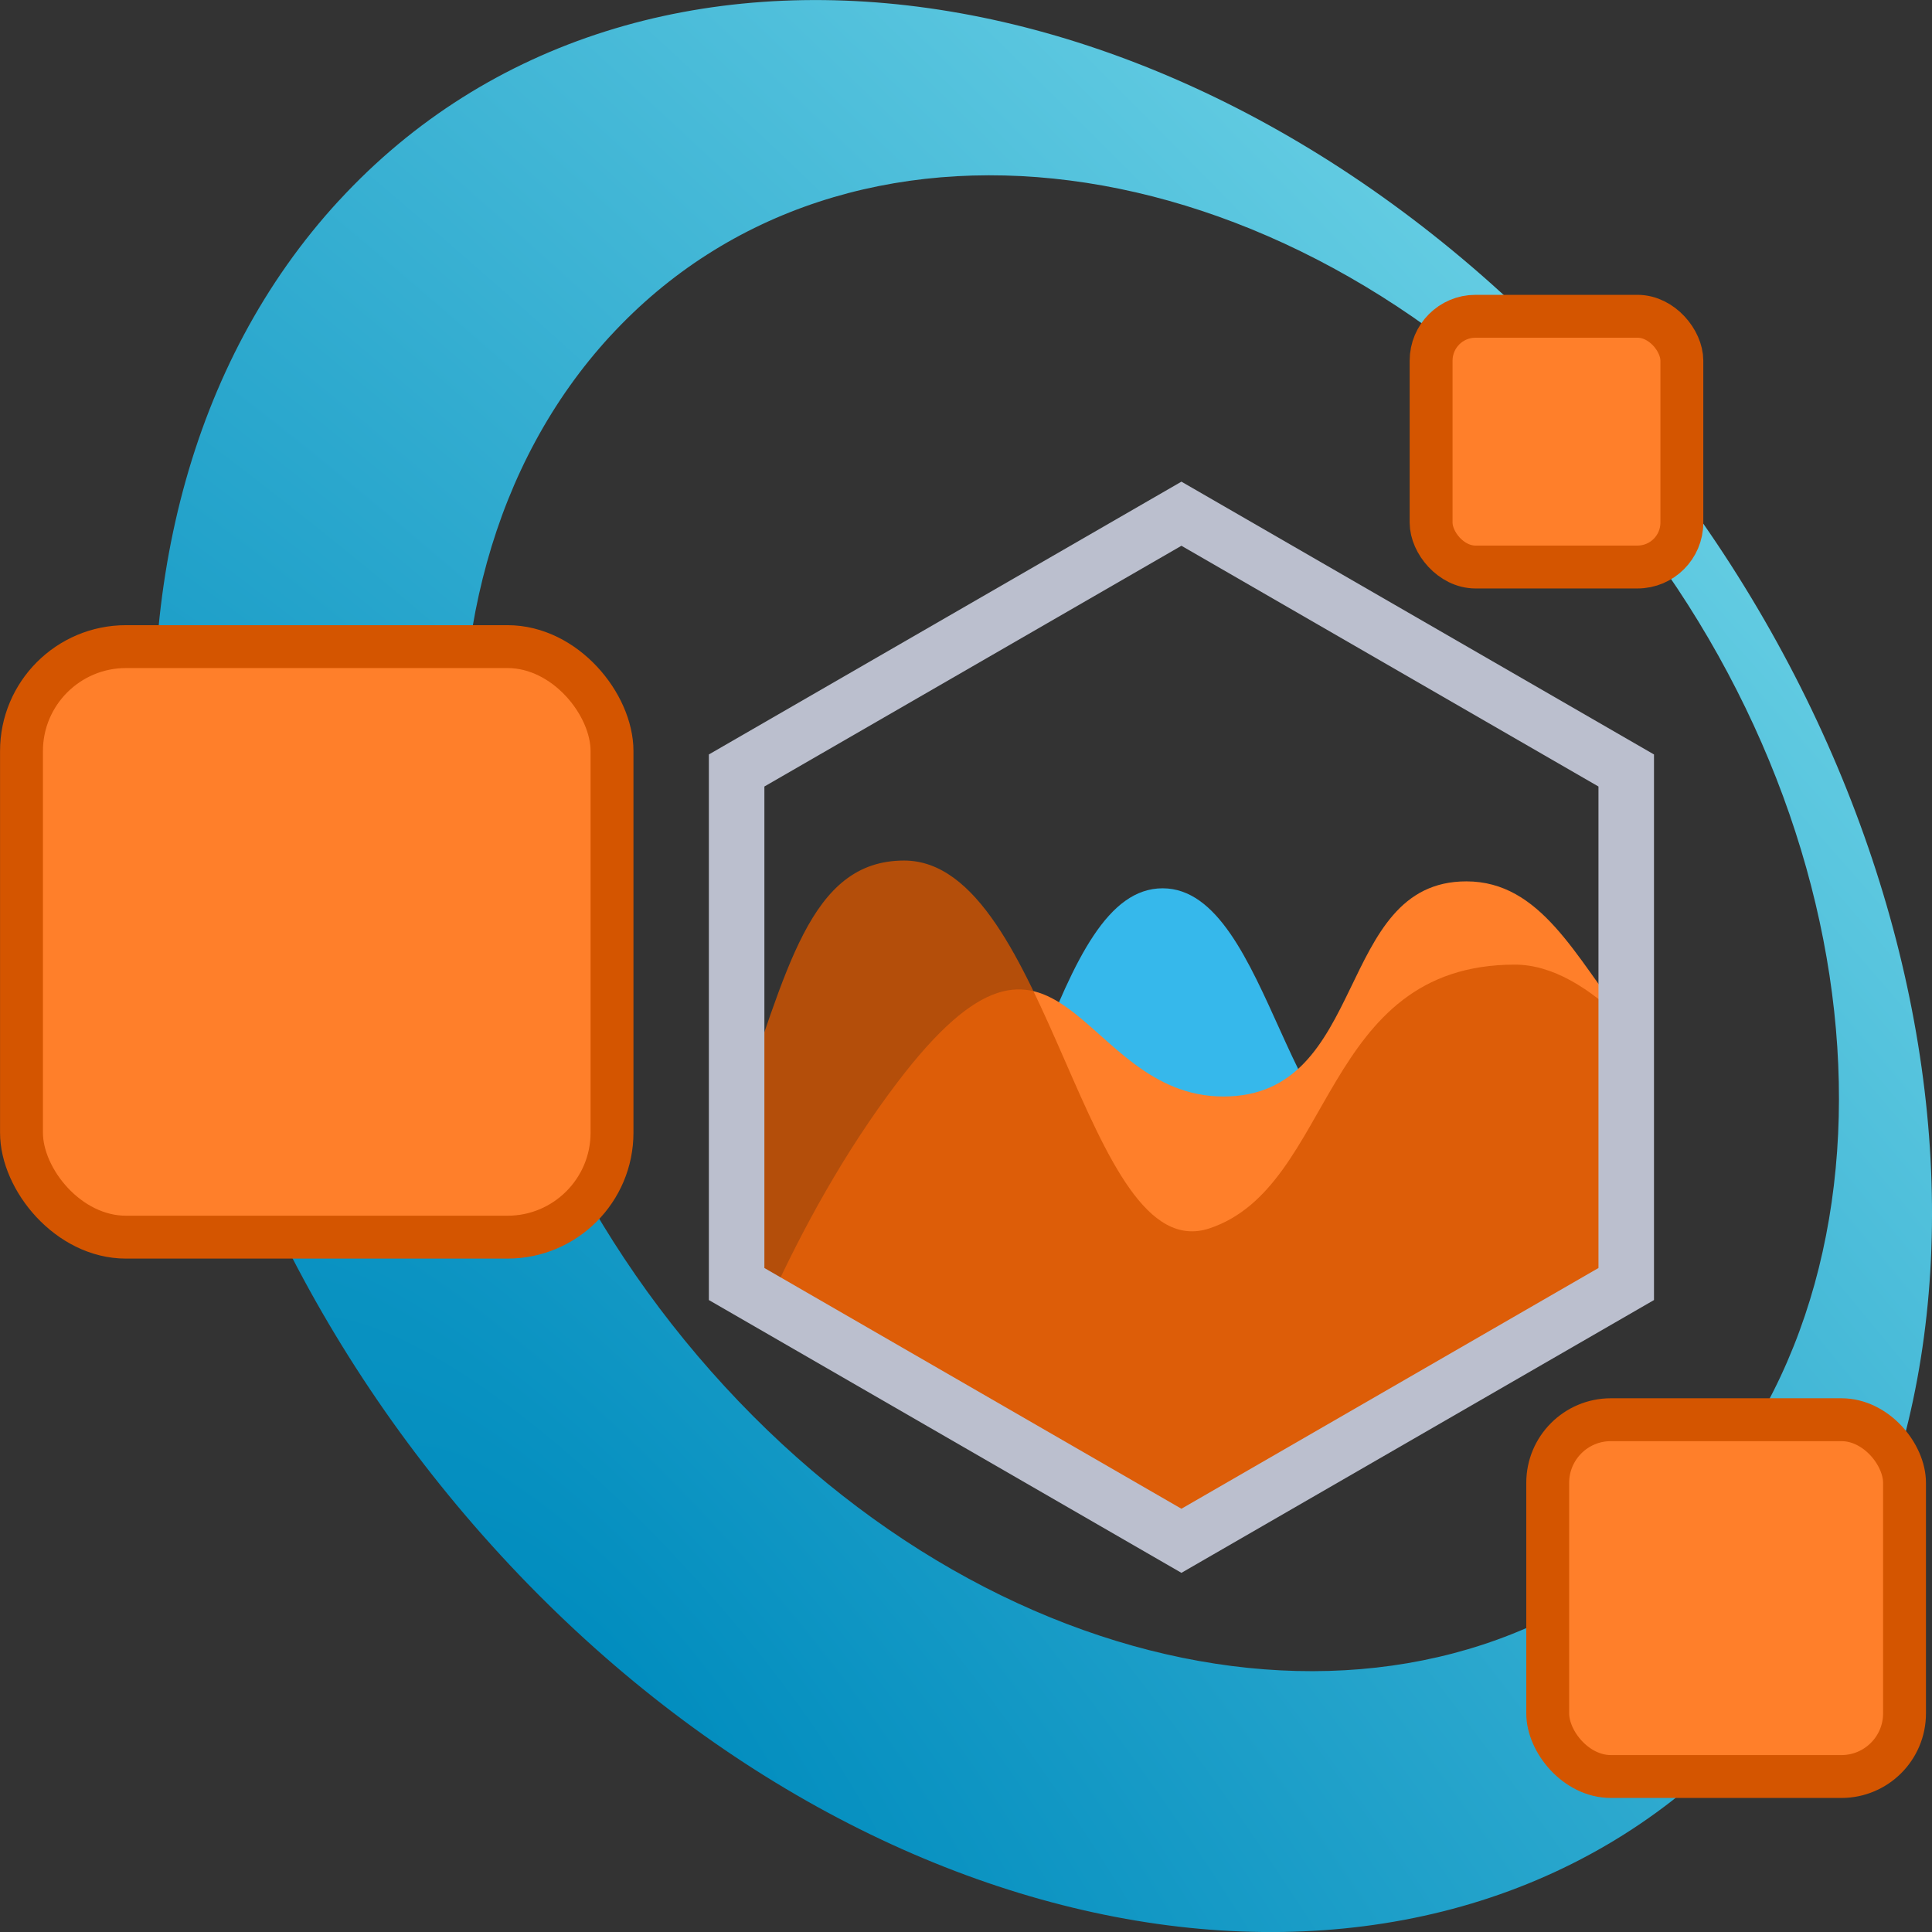 <?xml version="1.0" encoding="UTF-8" standalone="no"?>
<!-- Created with Inkscape (http://www.inkscape.org/) -->

<svg
   version="1.1"
   width="283.289"
   height="283.288"
   id="svg2872"
   inkscape:version="1.3.2 (1:1.3.2+202311252150+091e20ef0f)"
   sodipodi:docname="octave-chartjs.svg"
   xmlns:inkscape="http://www.inkscape.org/namespaces/inkscape"
   xmlns:sodipodi="http://sodipodi.sourceforge.net/DTD/sodipodi-0.dtd"
   xmlns:xlink="http://www.w3.org/1999/xlink"
   xmlns="http://www.w3.org/2000/svg"
   xmlns:svg="http://www.w3.org/2000/svg"
   xmlns:rdf="http://www.w3.org/1999/02/22-rdf-syntax-ns#"
   xmlns:cc="http://creativecommons.org/ns#"
   xmlns:dc="http://purl.org/dc/elements/1.1/">
  <rect width="100%" height="100%" fill="#333333" stroke="none"/>
  <sodipodi:namedview
     pagecolor="#ffffff"
     bordercolor="#666666"
     borderopacity="1"
     objecttolerance="10"
     gridtolerance="10"
     guidetolerance="10"
     inkscape:pageopacity="0"
     inkscape:pageshadow="2"
     inkscape:window-width="2488"
     inkscape:window-height="1376"
     id="namedview2940"
     showgrid="false"
     inkscape:zoom="2.3900548"
     inkscape:cx="140.37335"
     inkscape:cy="147.27696"
     inkscape:window-x="72"
     inkscape:window-y="27"
     inkscape:window-maximized="1"
     inkscape:current-layer="svg2872"
     inkscape:showpageshadow="2"
     inkscape:pagecheckerboard="0"
     inkscape:deskcolor="#d1d1d1" />
  <defs
     id="defs2874">
    <radialGradient
       cx="182.984"
       cy="395.049"
       r="148.953"
       fx="182.984"
       fy="395.049"
       id="radialGradient3033"
       xlink:href="#linearGradient3755"
       gradientUnits="userSpaceOnUse"
       gradientTransform="matrix(0.229,-0.249,0.764,0.831,-272.853,-159.695)" />
    <linearGradient
       id="linearGradient3755">
      <stop
         id="stop3757"
         style="stop-color:#008cbe;stop-opacity:1"
         offset="0" />
      <stop
         id="stop3759"
         style="stop-color:#b2ffff;stop-opacity:1"
         offset="1" />
    </linearGradient>
  </defs>
  <g
     id="layer1"
     transform="translate(-233.355,-390.718)">
    <g
       transform="matrix(8.452,0,0,8.452,-278.45,-403.83)"
       id="g3025">
      <path
         d="m 66.432,97.489 c -5.196,5.646 -3.937,16.169 2.811,23.502 6.748,7.333 16.429,8.7 21.625,3.053 5.196,-5.646 3.94,-16.169 -2.807,-23.502 -6.748,-7.333 -16.433,-8.699 -21.628,-3.053 z m 4.711,2.346 c 4.083,-4.437 11.589,-3.472 16.767,2.156 5.178,5.628 6.066,13.785 1.984,18.221 -4.083,4.437 -11.591,3.474 -16.769,-2.154 -5.178,-5.628 -6.064,-13.787 -1.982,-18.224 z"
         id="path5874"
         style="fill:url(#radialGradient3033);fill-opacity:1;stroke:none" />
      <rect
         width="4.35"
         height="4.35"
         rx="0.77"
         ry="0.77"
         x="85.382"
         y="99.494"
         id="rect5876"
         style="fill:#ff7f2a;fill-opacity:1;fill-rule:nonzero;stroke:#d45500;stroke-width:0.744;stroke-miterlimit:4;stroke-dasharray:none" />
      <rect
         width="10.245"
         height="10.245"
         rx="1.813"
         ry="1.813"
         x="60.927"
         y="105.225"
         id="rect5878"
         style="fill:#ff7f2a;fill-opacity:1;fill-rule:nonzero;stroke:#d45500;stroke-width:0.744;stroke-miterlimit:4;stroke-dasharray:none" />
      <rect
         width="6.19"
         height="6.19"
         rx="1.095"
         ry="1.095"
         x="87.405"
         y="118.637"
         id="rect5880"
         style="fill:#ff7f2a;fill-opacity:1;fill-rule:nonzero;stroke:#d45500;stroke-width:0.744;stroke-miterlimit:4;stroke-dasharray:none" />
    </g>
  </g>
  <path
     fill="#36a2eb"
     d="m 238.503,151.182 c -22.368,0.439 -17.709,14.598 -33.473,18.18 -16.014,3.638 -18.542,-39.111 -34.552,-39.111 -16.012,0 -19.559,41.525 -39.608,70.034 l -0.571,0.808 42.985,24.813 65.22,-37.65 v -37.074 z"
     id="path9"
     style="fill:#36b8eb;fill-opacity:1" />
  <path
     fill="#ffce56"
     d="m 238.503,149.893 c -7.488,-9.61 -12.567,-20.658 -23.494,-20.658 -19.338,0 -14.249,31.545 -35.62,31.545 -21.374,0 -23.62,-33.931 -47.833,-2.035 -7.715,10.163 -13.925,21.494 -18.802,32.218 l 60.528,34.942 65.22,-37.65 v -38.362 z"
     id="path10"
     style="fill:#ff7f2a;fill-opacity:1" />
  <path
     opacity="0.8"
     fill="#fe6184"
     d="m 108.062,162.96 c 7.338,-20.32 10.504,-36.778 24.513,-36.778 21.37,0 26.459,60.038 44.778,53.93 18.318,-6.105 16.283,-38.668 44.779,-38.668 5.423,0 10.962,3.323 16.371,8.699 v 38.112 l -65.22,37.65 -65.222,-37.65 v -25.295 z"
     id="path11"
     style="fill:#d45500;fill-opacity:1" />
  <path
     fill="#e7e9ed"
     d="m 173.232,230.626 -69.291,-40 v -80 l 69.291,-40 69.292,40 v 80 z m -61.15,-44.699 61.15,35.3 61.151,-35.3 v -70.601 l -61.151,-35.3 -61.15,35.3 z"
     id="path12"
     style="fill:#bbbfce;fill-opacity:1" />
</svg>
